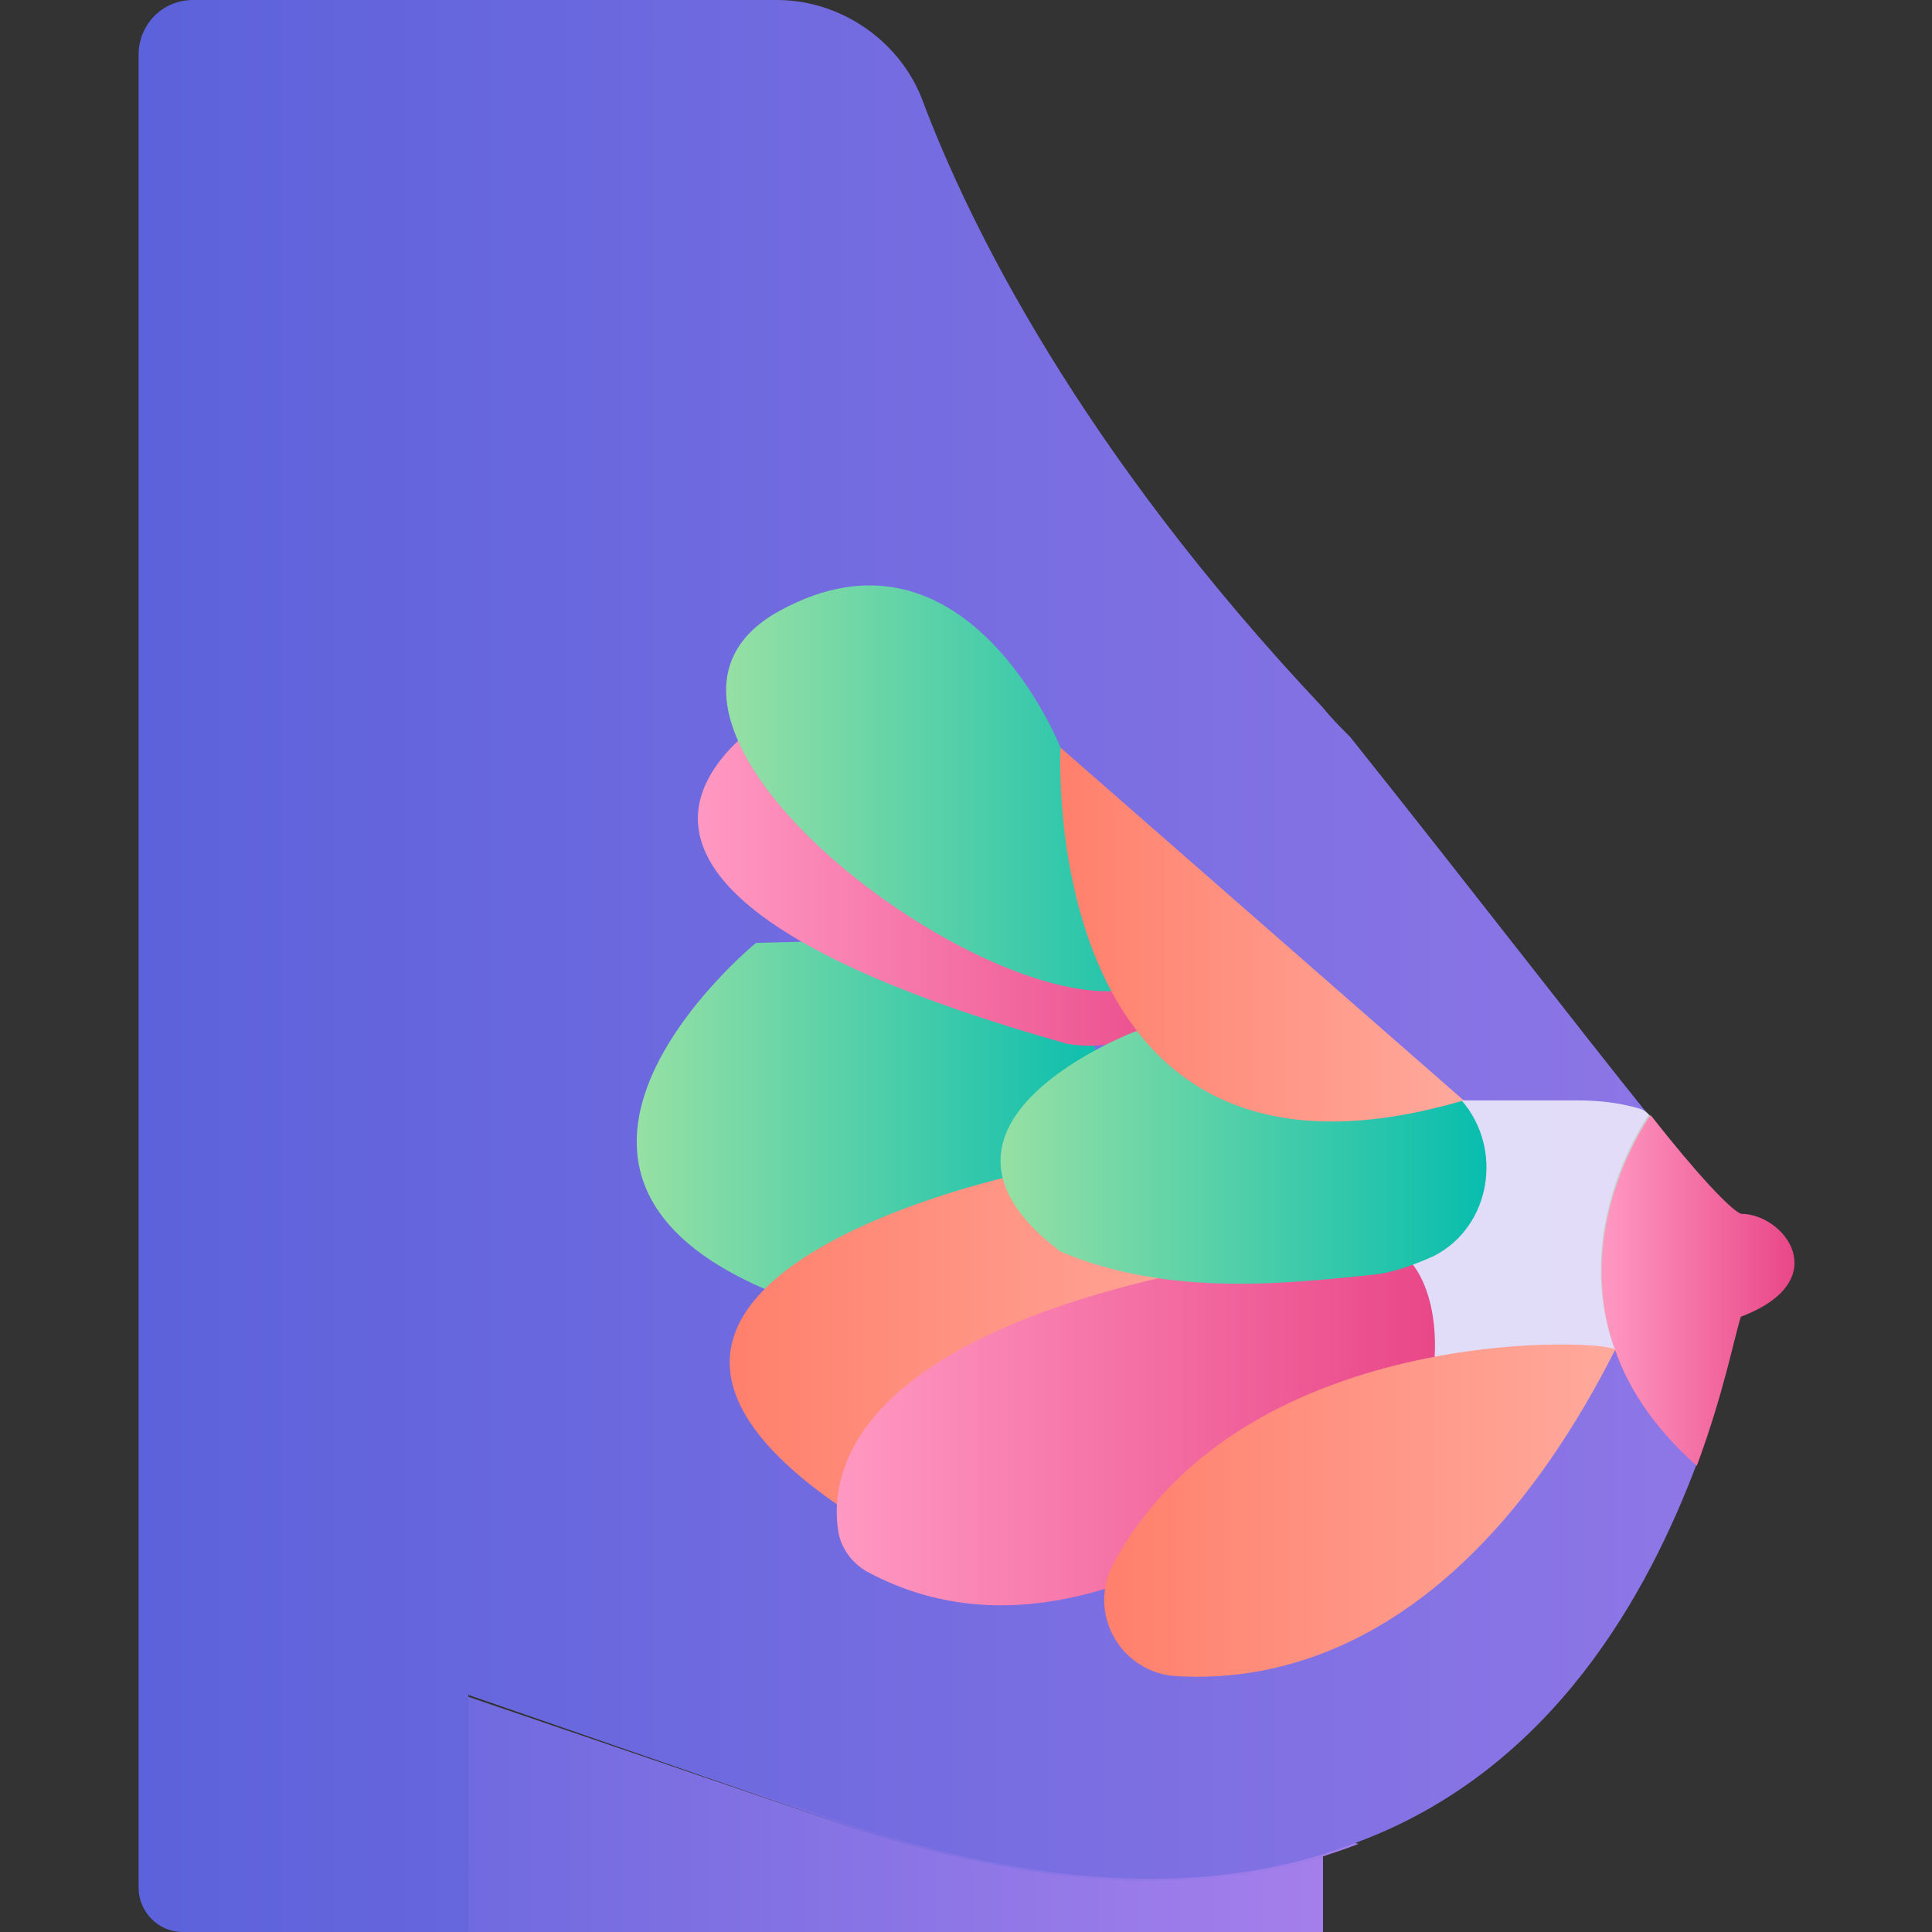 <svg xml:space="preserve" style="enable-background:new 0 0 92 92;" viewBox="0 0 92 92" y="0px" x="0px" xmlns:xlink="http://www.w3.org/1999/xlink" xmlns="http://www.w3.org/2000/svg" id="图层_1" version="1.1">
<rect x="0" y="0" width="92" height="92" fill="#333333" stroke="none"/>
<style type="text/css">
	.st0{opacity:0;fill:#062EE9;}
	.st1{fill:url(#SVGID_1_);}
	.st2{fill:url(#SVGID_2_);}
	.st3{fill:url(#SVGID_3_);}
	.st4{fill:url(#SVGID_4_);}
	.st5{fill:url(#SVGID_5_);}
	.st6{opacity:0.75;fill:#FFFFFF;enable-background:new    ;}
	.st7{fill:url(#SVGID_6_);}
	.st8{fill:url(#SVGID_7_);}
	.st9{fill:url(#SVGID_8_);}
	.st10{fill:url(#SVGID_9_);}
	.st11{fill:url(#SVGID_10_);}
	.st12{fill:url(#SVGID_11_);}
	.st13{fill:url(#SVGID_12_);}
	.st14{fill:url(#SVGID_13_);}
	.st15{fill:url(#SVGID_14_);}
</style>
<rect height="92" width="92" class="st0"></rect>
<g>
	<linearGradient y2="86.374" x2="62.967" y1="86.374" x1="6.561" gradientUnits="userSpaceOnUse" id="SVGID_1_">
		<stop style="stop-color:#5C62DB" offset="2.000000e-03"></stop>
		<stop style="stop-color:#A47FEB" offset="0.999"></stop>
	</linearGradient>
	<path d="M63,92v-3.6c-5.8,1.7-13.3,1.7-23.1-1.6l-17.6-6V92H63z" class="st1"></path>
	<linearGradient y2="87.943" x2="64.688" y1="87.943" x1="22.266" gradientUnits="userSpaceOnUse" id="SVGID_2_">
		<stop style="stop-color:#5C62DB" offset="2.000000e-03"></stop>
		<stop style="stop-color:#A47FEB" offset="0.999"></stop>
	</linearGradient>
	<path d="M63,88.4c0.6-0.2,1.2-0.4,1.7-0.6L63,87.5V88.4z" class="st2"></path>
	<linearGradient y2="85.126" x2="62.967" y1="85.126" x1="6.561" gradientUnits="userSpaceOnUse" id="SVGID_3_">
		<stop style="stop-color:#5C62DB" offset="2.000000e-03"></stop>
		<stop style="stop-color:#A47FEB" offset="0.999"></stop>
	</linearGradient>
	<path d="M39.9,86.8c9.7,3.3,17.2,3.4,23.1,1.6v-0.9l-40.7-6.8L39.9,86.8z" class="st3"></path>
	<linearGradient y2="85.126" x2="64.688" y1="85.126" x1="22.266" gradientUnits="userSpaceOnUse" id="SVGID_4_">
		<stop style="stop-color:#5C62DB" offset="2.000000e-03"></stop>
		<stop style="stop-color:#A47FEB" offset="0.999"></stop>
	</linearGradient>
	<path d="M39.9,86.8c9.7,3.3,17.2,3.4,23.1,1.6v-0.9l-40.7-6.8L39.9,86.8z" class="st4"></path>
	<linearGradient y2="46" x2="113.24" y1="46" x1="6.561" gradientUnits="userSpaceOnUse" id="SVGID_5_">
		<stop style="stop-color:#5C62DB" offset="2.000000e-03"></stop>
		<stop style="stop-color:#A47FEB" offset="0.999"></stop>
	</linearGradient>
	<path d="M78.5,53.1L78.5,53.1c-3.3-4.1-8.3-10.6-14.2-18c-0.5-0.5-0.9-0.9-1.3-1.4c-11.6-12.3-16.9-23.1-19.1-29
		C42.8,1.9,40,0,37,0H22.3H9.2C7.7,0,6.6,1.2,6.6,2.6v87.3c0,1.1,0.9,2.1,2.1,2.1h13.6V80.7l17.6,6c9.7,3.3,17.2,3.4,23.1,1.6
		c0.6-0.2,1.2-0.4,1.7-0.6c9.3-3.5,13.8-11.9,16.1-18C72.1,62.1,78.5,53.1,78.5,53.1z" class="st5"></path>
	<path d="M75.1,52.4h-5.5c0,0,1.9,6.9-4.2,8.4c1,0.7,2,4,1.6,4.1c-0.4,0.1,9.9-0.6,9.9-0.6l3.5-2.9l1.5-4.1
		c-0.7,0-1-1.2-2.3-2.6c-0.5-0.5-0.8-1.7-1.5-1.9C77.1,52.5,76.1,52.4,75.1,52.4z" class="st6"></path>
	<linearGradient y2="61.454" x2="85.439" y1="61.454" x1="76.234" gradientUnits="userSpaceOnUse" id="SVGID_6_">
		<stop style="stop-color:#FF99C2" offset="0"></stop>
		<stop style="stop-color:#E94788" offset="1"></stop>
	</linearGradient>
	<path d="M82.9,57.8c-0.5-0.2-2.1-1.9-4.3-4.7h0c0,0-6.5,9,2.2,16.7c1.3-3.5,1.8-6.2,2.1-7.1C87.4,61,85,57.8,82.9,57.8
		z" class="st7"></path>
	<linearGradient y2="54.214" x2="53.385" y1="54.214" x1="30.288" gradientUnits="userSpaceOnUse" id="SVGID_7_">
		<stop style="stop-color:#96E0A4" offset="0"></stop>
		<stop style="stop-color:#07BDAE" offset="1"></stop>
	</linearGradient>
	<path d="M36,44.9c0,0-14.2,11.6,2.3,17.2S53.4,57,53.4,57L52,49.1l-12.2-4.3L36,44.9z" class="st8"></path>
	<linearGradient y2="65.215" x2="59.338" y1="65.215" x1="34.764" gradientUnits="userSpaceOnUse" id="SVGID_8_">
		<stop style="stop-color:#FF806C" offset="0"></stop>
		<stop style="stop-color:#FFA99C" offset="1"></stop>
	</linearGradient>
	<path d="M49.1,55.8c-0.3,0-24.6,5.1-9.3,15.8S50,66.7,50,66.7l9.4-4.8v-6.8L49.1,55.8z" class="st9"></path>
	<linearGradient y2="67.814" x2="68.298" y1="67.814" x1="39.815" gradientUnits="userSpaceOnUse" id="SVGID_9_">
		<stop style="stop-color:#FF99C2" offset="0"></stop>
		<stop style="stop-color:#E94788" offset="1"></stop>
	</linearGradient>
	<path d="M68.3,64.8c0,0-14.4,16.7-26.9,10.1c-0.8-0.4-1.4-1.2-1.5-2.1c-0.5-3.7,2-11.1,26-13.7
		C68.8,60.4,68.3,64.8,68.3,64.8z" class="st10"></path>
	<linearGradient y2="71.916" x2="76.893" y1="71.916" x1="52.62" gradientUnits="userSpaceOnUse" id="SVGID_10_">
		<stop style="stop-color:#FF806C" offset="0"></stop>
		<stop style="stop-color:#FFA99C" offset="1"></stop>
	</linearGradient>
	<path d="M76.9,64.3c0.3-0.5-17.6-1.6-23.9,10.2c-1.2,2.3,0.3,5,2.8,5.3C61,80.2,69.8,78.3,76.9,64.3z" class="st11"></path>
	<linearGradient y2="41.354" x2="57.93" y1="41.354" x1="33.199" gradientUnits="userSpaceOnUse" id="SVGID_11_">
		<stop style="stop-color:#FF99C2" offset="0"></stop>
		<stop style="stop-color:#E94788" offset="1"></stop>
	</linearGradient>
	<path d="M38.5,33c0,0-17.9,8.2,12.3,16.7c5.1,0.9,7.2-4.7,7.2-4.7l-6.4-6.4L38.5,33z" class="st12"></path>
	<linearGradient y2="55.126" x2="70.883" y1="55.126" x1="47.657" gradientUnits="userSpaceOnUse" id="SVGID_12_">
		<stop style="stop-color:#96E0A4" offset="0"></stop>
		<stop style="stop-color:#07BDAE" offset="1"></stop>
	</linearGradient>
	<path d="M54.1,49.1c0,0-11.7,4.4-3.6,10.5c5.2,2.2,10.9,1.5,14.9,1.1c1-0.1,2-0.5,2.9-0.9c2.7-1.4,3.3-5.1,1.3-7.4v0
		l-8.4-2.3L54.1,49.1z" class="st13"></path>
	<linearGradient y2="37.566" x2="57.991" y1="37.566" x1="34.567" gradientUnits="userSpaceOnUse" id="SVGID_13_">
		<stop style="stop-color:#96E0A4" offset="0"></stop>
		<stop style="stop-color:#07BDAE" offset="1"></stop>
	</linearGradient>
	<path d="M50.5,35.6c0,0-4.5-11.4-13.4-6.5s8,18.3,15.8,18.1s4.3-3.2,4.3-3.2L50.5,35.6z" class="st14"></path>
	<linearGradient y2="44.509" x2="69.662" y1="44.509" x1="50.502" gradientUnits="userSpaceOnUse" id="SVGID_14_">
		<stop style="stop-color:#FF806C" offset="0"></stop>
		<stop style="stop-color:#FFA99C" offset="1"></stop>
	</linearGradient>
	<path d="M69.7,52.4L50.5,35.6C50.5,35.6,49.3,58.4,69.7,52.4z" class="st15"></path>
</g>
</svg>
